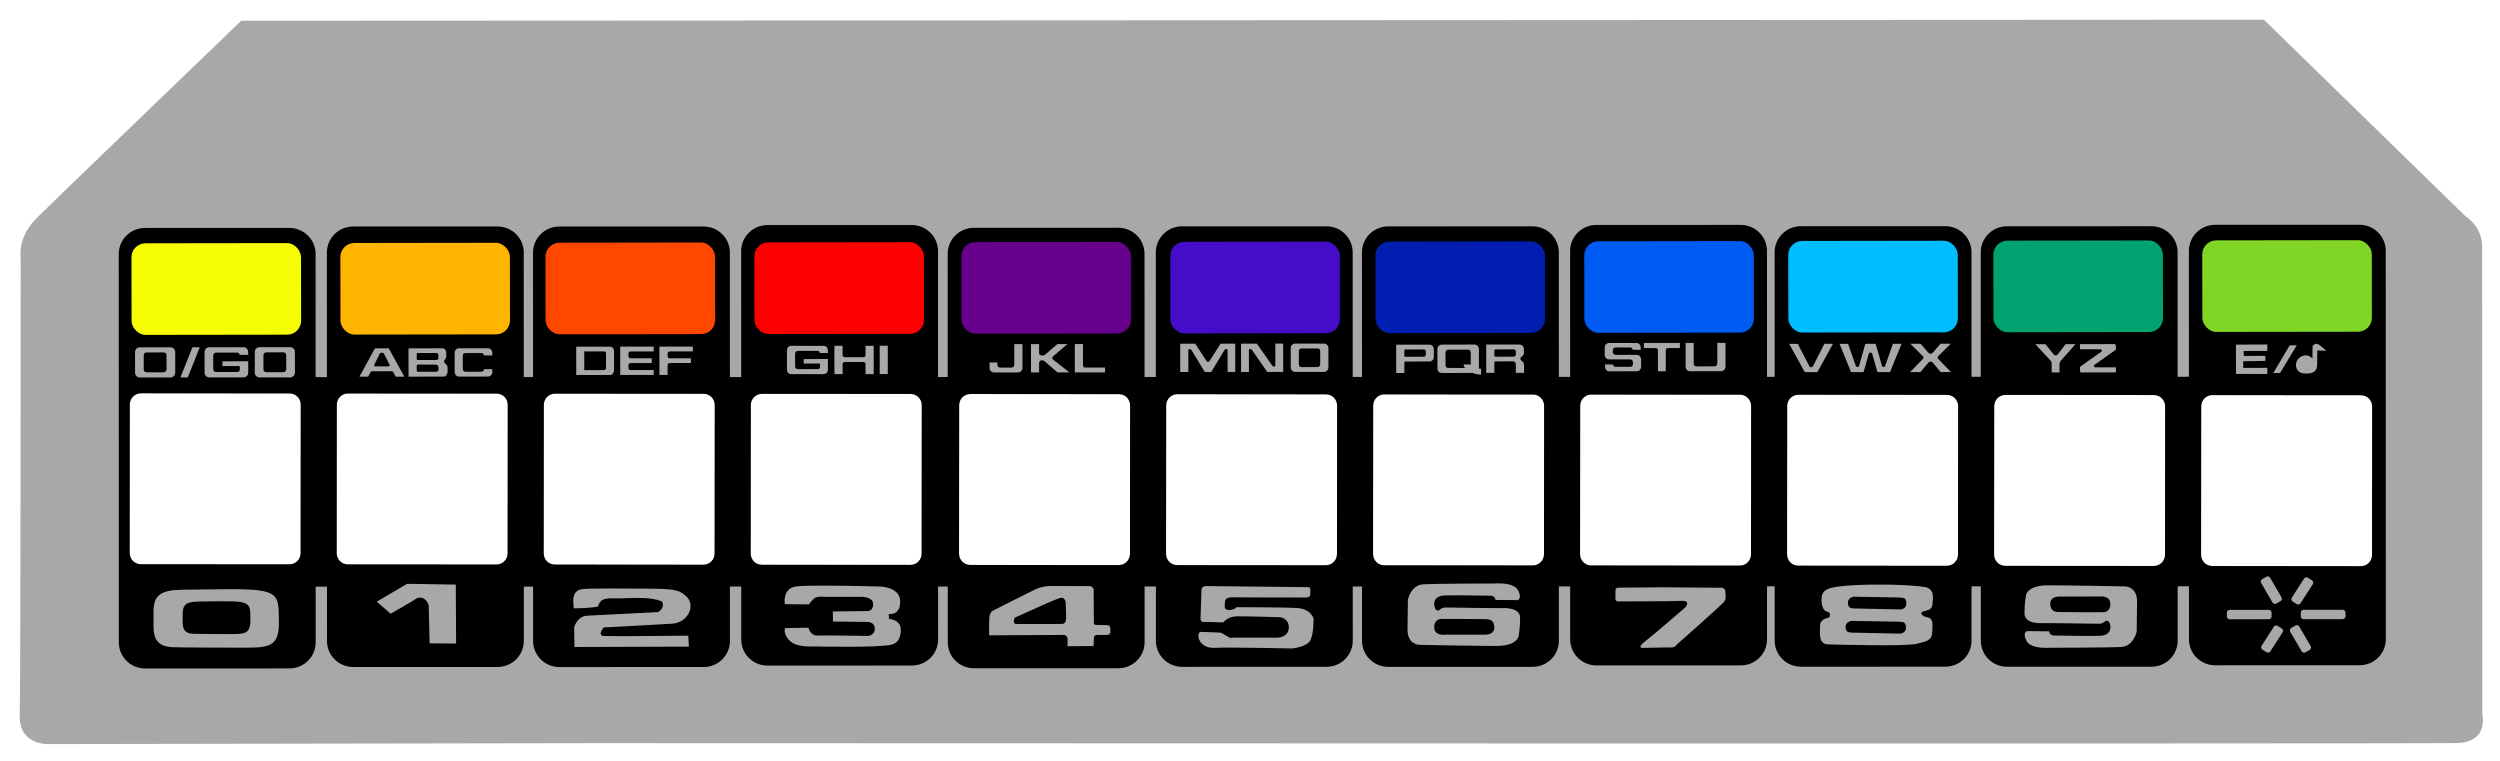 <?xml version="1.0" encoding="UTF-8" standalone="no"?>
<!-- Created with Inkscape (http://www.inkscape.org/) -->

<svg
   width="268.409mm"
   height="81.68mm"
   viewBox="0 0 268.409 81.68"
   version="1.1"
   id="svg5"
   xml:space="preserve"
   inkscape:version="1.2.2 (732a01da63, 2022-12-09)"
   sodipodi:docname="OnBoardDecal.svg"
   xmlns:inkscape="http://www.inkscape.org/namespaces/inkscape"
   xmlns:sodipodi="http://sodipodi.sourceforge.net/DTD/sodipodi-0.dtd"
   xmlns="http://www.w3.org/2000/svg"
   xmlns:svg="http://www.w3.org/2000/svg"><sodipodi:namedview
     id="namedview7"
     pagecolor="#ffffff"
     bordercolor="#000000"
     borderopacity="0.25"
     inkscape:showpageshadow="2"
     inkscape:pageopacity="0.0"
     inkscape:pagecheckerboard="0"
     inkscape:deskcolor="#d1d1d1"
     inkscape:document-units="mm"
     showgrid="false"
     inkscape:zoom="0.92764814"
     inkscape:cx="420.95703"
     inkscape:cy="25.332881"
     inkscape:window-width="1920"
     inkscape:window-height="991"
     inkscape:window-x="-9"
     inkscape:window-y="-9"
     inkscape:window-maximized="1"
     inkscape:current-layer="layer1" /><defs
     id="defs2" /><g
     inkscape:label="Layer 1"
     inkscape:groupmode="layer"
     id="layer1"
     transform="translate(-7.666,-7.143)"><g
       id="g18955"
       transform="translate(-8.467,12.7)"><path
         id="path16569"
         style="fill:#a8a8a8;fill-opacity:1;stroke:#000000;stroke-width:0;stroke-dasharray:none;stroke-opacity:1"
         d="M 259.197,-3.441 42.033,-3.328 c 0,0 -19.848,19.071 -21.966,21.189 -2.118,2.118 -1.714,4.235 -1.714,4.235 0,0 7.1e-5,45.781 -0.101,49.109 -0.101,3.328 3.126,3.126 3.126,3.126 l 58.588,-0.101 c 0,0 196.556,0.089 199.985,-0.012 3.429,-0.101 2.692,-3.097 2.692,-3.097 0,0 -0.017,-47.97 -0.017,-50.189 0,-2.218 -1.803,-3.286 -1.803,-3.286 z M 31.27,36.665 l 15.953,0.014 c 0.665,5.79e-4 1.199,0.536 1.199,1.201 l -0.014,15.953 c -5.79e-4,0.665 -0.536,1.199 -1.201,1.199 l -15.953,-0.014 c -0.665,-5.79e-4 -1.199,-0.536 -1.199,-1.201 l 0.014,-15.953 c 5.79e-4,-0.665 0.536,-1.199 1.201,-1.199 z m 22.225,0.02 15.953,0.013 c 0.665,5.79e-4 1.199,0.537 1.199,1.201 l -0.014,15.953 c -5.79e-4,0.665 -0.536,1.199 -1.201,1.199 l -15.953,-0.013 c -0.665,-5.79e-4 -1.199,-0.537 -1.199,-1.201 l 0.014,-15.953 c 5.79e-4,-0.665 0.536,-1.199 1.201,-1.199 z m 22.225,0.019 15.953,0.014 c 0.665,5.79e-4 1.199,0.536 1.199,1.201 l -0.014,15.953 c -5.79e-4,0.665 -0.536,1.199 -1.201,1.199 l -15.953,-0.014 c -0.665,-5.79e-4 -1.199,-0.536 -1.199,-1.201 l 0.014,-15.953 c 5.79e-4,-0.665 0.536,-1.199 1.201,-1.199 z m 22.225,0.019 15.953,0.014 c 0.665,5.8e-4 1.199,0.536 1.199,1.201 l -0.014,15.953 c -5.7e-4,0.665 -0.536,1.199 -1.201,1.199 l -15.953,-0.013 c -0.665,-5.8e-4 -1.199,-0.537 -1.199,-1.201 l 0.014,-15.953 c 5.79e-4,-0.665 0.536,-1.2 1.201,-1.199 z m 22.368,0.02 15.953,0.014 c 0.665,5.79e-4 1.199,0.536 1.199,1.201 l -0.014,15.953 c -5.8e-4,0.665 -0.536,1.199 -1.201,1.199 l -15.953,-0.014 c -0.665,-5.79e-4 -1.199,-0.536 -1.199,-1.201 l 0.014,-15.953 c 5.8e-4,-0.665 0.536,-1.199 1.201,-1.199 z m 22.225,0.02 15.953,0.013 c 0.665,5.79e-4 1.199,0.537 1.199,1.201 l -0.014,15.953 c -5.8e-4,0.665 -0.536,1.2 -1.201,1.199 l -15.953,-0.014 c -0.665,-5.79e-4 -1.199,-0.536 -1.199,-1.201 l 0.014,-15.953 c 5.8e-4,-0.665 0.536,-1.199 1.201,-1.199 z m 22.225,0.019 15.953,0.014 c 0.665,5.79e-4 1.199,0.536 1.199,1.201 l -0.014,15.953 c -5.8e-4,0.665 -0.536,1.199 -1.201,1.199 l -15.953,-0.014 c -0.665,-5.79e-4 -1.199,-0.536 -1.199,-1.201 l 0.014,-15.953 c 5.8e-4,-0.665 0.536,-1.199 1.201,-1.199 z m 22.225,0.02 15.953,0.013 c 0.665,5.79e-4 1.199,0.537 1.199,1.201 l -0.014,15.953 c -5.8e-4,0.665 -0.536,1.2 -1.201,1.199 L 186.972,55.154 c -0.665,-5.79e-4 -1.199,-0.537 -1.199,-1.201 l 0.014,-15.953 c 5.8e-4,-0.665 0.536,-1.199 1.201,-1.199 z m 22.225,0.019 15.953,0.014 c 0.665,5.79e-4 1.199,0.536 1.199,1.201 l -0.014,15.953 c -5.8e-4,0.665 -0.536,1.199 -1.201,1.199 l -15.953,-0.014 c -0.665,-5.79e-4 -1.199,-0.536 -1.199,-1.201 l 0.014,-15.953 c 5.8e-4,-0.665 0.536,-1.199 1.201,-1.199 z m 22.225,0.019 15.953,0.014 c 0.665,5.8e-4 1.199,0.537 1.199,1.201 l -0.014,15.953 c -5.8e-4,0.665 -0.536,1.199 -1.201,1.199 l -15.953,-0.013 c -0.665,-5.8e-4 -1.199,-0.537 -1.199,-1.201 l 0.014,-15.953 c 5.8e-4,-0.665 0.536,-1.2 1.201,-1.199 z m 22.225,0.02 15.953,0.014 c 0.665,5.8e-4 1.199,0.536 1.199,1.201 l -0.014,15.953 c -5.8e-4,0.665 -0.536,1.199 -1.201,1.199 L 253.647,55.212 c -0.665,-5.79e-4 -1.199,-0.536 -1.199,-1.201 l 0.014,-15.953 c 5.8e-4,-0.665 0.536,-1.199 1.201,-1.199 z"
         sodipodi:nodetypes="ccscsccscscccccccccccccccccccccccccccccccccccccscccssccccccccssccssscccssccsscccccccccscccssccssccsssccsssccsccscsssc" /><path
         id="rect12614"
         style="fill:#000000;fill-opacity:1;stroke:#000000;stroke-width:0;stroke-dasharray:none"
         d="m 269.451,18.575 -15.485,0.003 c -1.565,3.16e-4 -2.825,1.25 -2.825,2.801 l 0.002,13.515 -1.213,5.17e-4 -0.002,-13.364 c -2e-4,-1.551 -1.26,-2.8 -2.825,-2.799 l -15.485,0.003 c -1.565,3.16e-4 -2.824,1.249 -2.824,2.8 l 0.002,13.364 -0.995,5.17e-4 -0.002,-13.372 c -2e-4,-1.551 -1.26,-2.8 -2.825,-2.8 l -15.486,0.003 c -1.565,3.16e-4 -2.824,1.25 -2.824,2.801 l 0.002,13.372 -0.823,5.16e-4 -0.002,-13.515 c -1.9e-4,-1.551 -1.26,-2.8 -2.825,-2.8 l -15.486,0.003 c -1.565,3.16e-4 -2.824,1.25 -2.824,2.801 l 0.002,13.515 -1.213,5.16e-4 -0.002,-13.364 c -2e-4,-1.551 -1.26,-2.8 -2.825,-2.799 l -15.486,0.003 c -1.565,3.16e-4 -2.824,1.249 -2.824,2.8 l 0.002,13.364 -0.996,5.17e-4 -0.002,-13.372 c -2.1e-4,-1.551 -1.26,-2.8 -2.825,-2.8 l -15.486,0.003 c -1.565,3.16e-4 -2.824,1.25 -2.824,2.801 l 0.002,13.372 -1.213,5.17e-4 -0.003,-13.221 c -2e-4,-1.551 -1.26,-2.8 -2.825,-2.799 l -15.486,0.003 c -1.565,3.16e-4 -2.824,1.249 -2.824,2.8 l 0.003,13.221 -1.037,5.17e-4 -0.002,-13.515 c -1.9e-4,-1.551 -1.26,-2.8 -2.825,-2.8 l -15.485,0.003 c -1.565,3.16e-4 -2.824,1.25 -2.824,2.801 l 0.002,13.515 -1.213,5.17e-4 -0.003,-13.364 c -2.98e-4,-1.551 -1.26,-2.8 -2.825,-2.799 l -15.485,0.003 c -1.565,3.16e-4 -2.824,1.249 -2.824,2.8 l 0.003,13.364 -0.996,5.17e-4 -0.002,-13.372 c -2.97e-4,-1.551 -1.26,-2.8 -2.825,-2.8 l -15.486,0.003 c -1.565,3.17e-4 -2.824,1.25 -2.824,2.801 l 0.002,13.372 -1.213,5.17e-4 -0.002,-13.221 c -2.86e-4,-1.551 -1.26,-2.8 -2.825,-2.799 l -15.485,0.003 c -1.565,3.16e-4 -2.824,1.249 -2.824,2.8 l 0.008,41.694 c 2.97e-4,1.551 1.26,2.8 2.825,2.8 l 15.485,-0.003 c 1.565,-3.16e-4 2.824,-1.25 2.824,-2.801 l -10e-4,-5.98 1.214,-5.17e-4 0.001,5.829 c 2.97e-4,1.551 1.26,2.8 2.825,2.799 l 15.485,-0.003 c 1.565,-3.16e-4 2.824,-1.249 2.824,-2.8 l -0.001,-5.829 0.995,-5.17e-4 0.001,5.837 c 2.97e-4,1.551 1.26,2.8 2.825,2.8 l 15.486,-0.003 c 1.565,-3.16e-4 2.824,-1.25 2.824,-2.801 l -10e-4,-5.837 1.213,-5.17e-4 0.001,5.686 c 2.98e-4,1.551 1.26,2.8 2.825,2.799 l 15.485,-0.003 c 1.565,-3.16e-4 2.824,-1.249 2.824,-2.8 l -10e-4,-5.686 1.038,-5.17e-4 0.001,5.98 c 1.9e-4,1.551 1.26,2.8 2.825,2.8 l 15.485,-0.003 c 1.565,-3.16e-4 2.824,-1.25 2.824,-2.801 l -0.001,-5.98 1.213,-5.17e-4 0.001,5.829 c 2e-4,1.551 1.26,2.8 2.825,2.799 l 15.486,-0.003 c 1.565,-3.17e-4 2.824,-1.249 2.824,-2.8 l -0.001,-5.829 0.995,-5.17e-4 10e-4,5.837 c 2e-4,1.551 1.26,2.8 2.825,2.8 l 15.485,-0.003 c 1.565,-3.16e-4 2.824,-1.25 2.824,-2.801 l -0.001,-5.837 1.214,-5.16e-4 0.001,5.686 c 2e-4,1.551 1.26,2.8 2.825,2.799 l 15.485,-0.003 c 1.565,-3.17e-4 2.824,-1.249 2.824,-2.8 l -0.001,-5.686 0.822,-5.16e-4 0.001,5.829 c 2e-4,1.551 1.26,2.8 2.825,2.799 l 15.486,-0.003 c 1.565,-3.17e-4 2.824,-1.249 2.824,-2.8 l -0.001,-5.829 0.996,-5.17e-4 10e-4,5.837 c 2e-4,1.551 1.26,2.8 2.825,2.8 l 15.485,-0.003 c 1.565,-3.16e-4 2.824,-1.25 2.824,-2.801 l -0.001,-5.837 1.213,-5.17e-4 0.001,5.686 c 2e-4,1.551 1.26,2.8 2.825,2.799 l 15.485,-0.003 c 1.565,-3.17e-4 2.824,-1.249 2.824,-2.8 l -0.008,-41.694 c -1.9e-4,-1.551 -1.26,-2.8 -2.825,-2.8 z m -68.065,12.682 0.003,2.548 c 1.2e-4,0.136 -0.046,0.253 -0.139,0.35 -0.092,0.095 -0.207,0.142 -0.344,0.142 l -3.315,0.003 c -0.14,1.24e-4 -0.256,-0.046 -0.349,-0.137 -0.09,-0.094 -0.135,-0.213 -0.135,-0.354 l -0.002,-2.548 0.869,-0.001 0.003,2.214 c 1.5e-4,0.203 0.106,0.305 0.319,0.304 l 1.899,-0.002 c 0.092,-8e-5 0.168,-0.028 0.227,-0.084 0.059,-0.056 0.088,-0.129 0.088,-0.221 l -0.002,-2.214 z m -4.894,0.004 5.2e-4,0.551 -1.231,10e-4 c -0.19,1.6e-4 -0.286,0.078 -0.286,0.234 l 0.002,2.256 -0.844,5.16e-4 -0.002,-2.256 c -1.4e-4,-0.156 -0.089,-0.234 -0.265,-0.234 l -1.239,0.001 -5.1e-4,-0.551 z m -4.685,0.005 c 0.328,-4.83e-4 0.489,0.208 0.484,0.625 l -0.004,0.109 -0.861,5.16e-4 c -6e-5,-0.061 -0.027,-0.118 -0.08,-0.171 -0.053,-0.056 -0.11,-0.083 -0.172,-0.083 l -1.567,0.005 c -0.148,1.28e-4 -0.242,0.049 -0.281,0.146 -0.022,0.056 -0.034,0.17 -0.034,0.342 8e-5,0.092 0.029,0.165 0.088,0.221 0.059,0.056 0.135,0.083 0.227,0.083 l 2.235,-0.002 c 0.137,-1.18e-4 0.252,0.047 0.345,0.142 0.092,0.094 0.139,0.211 0.139,0.35 l 0.001,0.78 c 1.2e-4,0.142 -0.046,0.26 -0.139,0.354 -0.09,0.092 -0.205,0.138 -0.348,0.138 l -2.903,0.003 c -0.328,4.84e-4 -0.489,-0.208 -0.484,-0.625 v -0.108 l 0.861,-10e-4 c 6e-5,0.061 0.027,0.12 0.08,0.175 0.053,0.053 0.111,0.079 0.173,0.079 l 1.567,-0.005 c 0.148,-1.28e-4 0.244,-0.049 0.286,-0.146 0.022,-0.056 0.033,-0.169 0.033,-0.342 -8e-5,-0.092 -0.029,-0.166 -0.088,-0.221 -0.059,-0.058 -0.136,-0.087 -0.231,-0.087 l -2.231,0.002 c -0.14,1.23e-4 -0.257,-0.047 -0.349,-0.142 -0.09,-0.097 -0.134,-0.216 -0.134,-0.358 l -0.001,-0.767 c -1.3e-4,-0.142 0.044,-0.259 0.134,-0.35 0.09,-0.095 0.206,-0.142 0.349,-0.142 z m -33.535,0.065 c 0.137,-1.18e-4 0.252,0.047 0.345,0.142 0.092,0.094 0.139,0.211 0.139,0.35 l 0.002,2.056 c 1.3e-4,0.136 -0.046,0.253 -0.138,0.35 -0.092,0.095 -0.207,0.142 -0.345,0.142 l -3.079,0.003 c -0.14,1.24e-4 -0.256,-0.047 -0.349,-0.142 -0.09,-0.094 -0.135,-0.211 -0.135,-0.35 l -0.002,-2.056 c -1.3e-4,-0.142 0.044,-0.259 0.134,-0.35 0.092,-0.095 0.209,-0.142 0.349,-0.142 z m -4.374,0.004 0.003,3.04 -1.71,0.002 -1.62,-2.325 c -0.059,-0.086 -0.104,-0.129 -0.134,-0.129 h -0.113 c -0.07,5.8e-5 -0.105,0.042 -0.105,0.125 l 0.002,2.331 -0.844,0.001 -0.003,-3.04 1.698,-0.002 1.632,2.325 c 0.062,0.086 0.114,0.129 0.156,0.129 h 0.092 c 0.07,-5.9e-5 0.105,-0.042 0.105,-0.125 l -0.002,-2.331 z m -5.146,0.005 0.003,3.035 -0.823,0.001 -0.002,-2.327 c -8e-5,-0.086 -0.035,-0.129 -0.105,-0.129 h -0.109 c -0.039,3.2e-5 -0.085,0.045 -0.138,0.134 l -1.36,2.257 c -0.022,0.047 -0.061,0.071 -0.117,0.071 l -0.542,5.16e-4 c -0.059,5.5e-5 -0.098,-0.024 -0.118,-0.071 l -1.371,-2.255 c -0.053,-0.089 -0.1,-0.133 -0.139,-0.133 h -0.109 c -0.07,5.8e-5 -0.105,0.043 -0.105,0.129 l 0.002,2.327 -0.874,10e-4 -0.003,-3.036 1.617,-0.002 1.186,1.829 c 0.036,0.078 0.097,0.117 0.181,0.117 0.087,-7.5e-5 0.148,-0.039 0.184,-0.117 l 1.17,-1.831 z m 76.82,0.008 -1.327,1.319 c -0.059,0.058 -0.088,0.114 -0.088,0.167 4e-5,0.047 0.029,0.101 0.088,0.162 0.308,0.325 0.758,0.789 1.35,1.392 l -1.101,0.001 -0.799,-0.946 c -0.031,-0.036 -0.062,-0.072 -0.092,-0.109 -0.045,-0.039 -0.108,-0.058 -0.189,-0.058 -0.087,7.5e-5 -0.154,0.019 -0.202,0.058 -0.011,0.008 -0.044,0.045 -0.097,0.109 l -0.801,0.947 -1.101,10e-4 c 0.036,-0.033 0.485,-0.498 1.347,-1.394 0.059,-0.061 0.088,-0.115 0.088,-0.163 -6e-5,-0.053 -0.029,-0.109 -0.088,-0.167 -0.036,-0.036 -0.479,-0.475 -1.329,-1.316 l 1.097,-0.002 0.833,0.954 c 0.073,0.083 0.147,0.125 0.223,0.125 h 0.038 c 0.076,-6.4e-5 0.15,-0.042 0.223,-0.126 l 0.831,-0.955 z m 39.286,0.003 c 0.277,-0.001 1.026,0.768 1.026,0.768 l -0.957,-0.056 c 0,0 5.6e-4,0.757 -0.01,1.503 -0.011,0.746 -0.377,0.973 -1.209,0.985 -0.696,0.01 -1.085,-0.379 -1.073,-0.939 0.011,-0.539 0.421,-0.923 0.922,-1.01 0.522,-0.091 0.847,0.337 0.847,0.337 l 0.01,-1.328 c 0,0 0.167,-0.259 0.444,-0.26 z m -47.45,0.002 c 0.07,-5.9e-5 0.115,0.035 0.134,0.104 l 0.645,2.264 c 0.022,0.081 0.084,0.12 0.185,0.12 0.048,-4.4e-5 0.081,-0.005 0.101,-0.017 0.022,-0.014 0.043,-0.05 0.063,-0.109 l 0.825,-2.357 0.929,-0.001 -0.973,2.382 c -0.048,0.131 -0.126,0.324 -0.235,0.58 -0.022,0.047 -0.057,0.071 -0.105,0.071 l -1.193,10e-4 c -0.056,4.9e-5 -0.091,-0.024 -0.105,-0.071 l -0.544,-1.901 c -0.022,-0.081 -0.08,-0.12 -0.172,-0.12 -0.104,9.1e-5 -0.167,0.04 -0.189,0.121 l -0.536,1.902 c -0.011,0.047 -0.045,0.071 -0.101,0.071 l -1.193,0.001 c -0.051,4.3e-5 -0.087,-0.024 -0.11,-0.071 -0.051,-0.128 -0.128,-0.321 -0.232,-0.58 l -0.964,-2.38 0.912,-5.17e-4 0.826,2.355 c 0.028,0.081 0.087,0.121 0.177,0.121 0.062,-4.7e-5 0.102,-0.005 0.121,-0.013 0.02,-0.011 0.038,-0.045 0.055,-0.104 l 0.641,-2.265 c 0.019,-0.07 0.066,-0.104 0.138,-0.104 z m -4.48,0.003 -1.636,2.97 c -0.025,0.047 -0.063,0.071 -0.113,0.071 l -1.197,10e-4 c -0.05,4.2e-5 -0.09,-0.024 -0.118,-0.071 -0.025,-0.039 -0.571,-1.028 -1.637,-2.968 l 0.924,-5.17e-4 c 0.011,0.033 0.418,0.822 1.221,2.367 0.045,0.089 0.087,0.133 0.126,0.133 h 0.172 c 0.036,-3.2e-5 0.079,-0.044 0.126,-0.133 l 1.208,-2.37 z m -80.525,0.029 0.003,2.252 c 8e-5,0.086 0.021,0.153 0.063,0.2 0.042,0.044 0.11,0.067 0.206,0.067 l 2.101,-0.002 5.2e-4,0.521 -3.248,0.003 -0.003,-3.04 z m -1.669,5.17e-4 -1.482,1.269 c -0.095,0.081 -0.143,0.156 -0.143,0.225 6e-5,0.069 0.054,0.146 0.16,0.229 l 1.686,1.317 -1.29,5.17e-4 -1.375,-1.196 c -0.079,-0.067 -0.171,-0.1 -0.278,-0.1 -0.21,1.22e-4 -0.315,0.102 -0.315,0.305 l 5.1e-4,0.992 -0.874,10e-4 -0.003,-3.04 0.874,-0.001 0.001,0.918 c 1.4e-4,0.203 0.095,0.304 0.286,0.304 0.098,-7.9e-5 0.164,-0.003 0.197,-0.008 0.062,-0.014 0.122,-0.046 0.181,-0.096 l 1.297,-1.119 z m 112.419,0 c 0.039,-3.2e-5 0.073,0.015 0.101,0.046 0.031,0.028 0.046,0.061 0.046,0.1 l -5.1e-4,0.396 c 4e-5,0.047 -0.022,0.086 -0.067,0.117 l -2.226,1.566 c -0.039,0.028 -0.059,0.068 -0.058,0.121 3e-5,0.042 0.015,0.077 0.046,0.108 0.031,0.028 0.068,0.042 0.11,0.042 l 2.197,-0.003 5.2e-4,0.546 -3.706,0.004 c -0.042,3.8e-5 -0.077,-0.014 -0.105,-0.042 -0.028,-0.031 -0.042,-0.065 -0.042,-0.104 v -0.392 c -4e-5,-0.047 0.021,-0.086 0.062,-0.117 l 2.226,-1.566 c 0.039,-0.028 0.059,-0.068 0.058,-0.121 -4e-5,-0.042 -0.016,-0.077 -0.046,-0.104 -0.028,-0.031 -0.063,-0.045 -0.105,-0.045 l -2.197,0.002 -5.2e-4,-0.55 z m -4.189,0.003 c -0.011,0.025 -0.259,0.309 -0.743,0.851 -0.269,0.303 -0.538,0.605 -0.81,0.906 -0.106,0.125 -0.16,0.253 -0.16,0.383 l 0.001,0.901 -0.845,10e-4 -5.1e-4,-0.909 c -9e-5,-0.1 -0.008,-0.173 -0.025,-0.217 -0.017,-0.047 -0.048,-0.094 -0.092,-0.142 l -1.636,-1.767 1.088,-0.001 0.862,1.079 c 0.067,0.083 0.139,0.125 0.214,0.125 0.104,-8.5e-5 0.189,-0.042 0.256,-0.125 l 0.843,-1.085 z m -113.058,0.002 0.003,2.548 c 1.2e-4,0.136 -0.046,0.253 -0.139,0.35 -0.092,0.095 -0.207,0.142 -0.344,0.142 l -2.563,0.002 c -0.14,1.17e-4 -0.256,-0.047 -0.349,-0.142 -0.09,-0.094 -0.135,-0.211 -0.135,-0.35 l -5.1e-4,-0.584 0.84,-5.16e-4 v 0.25 c 1.4e-4,0.203 0.106,0.304 0.316,0.304 l 1.176,-5.17e-4 c 0.095,-7.9e-5 0.172,-0.028 0.231,-0.083 0.059,-0.056 0.088,-0.129 0.088,-0.221 l -0.002,-2.214 z m 133.659,0.036 -0.007,0.693 -2.534,0.005 0.01,0.531 2.319,-0.005 5.2e-4,0.537 -2.382,0.042 0.002,0.706 2.587,5.17e-4 0.006,0.66 -3.364,-0.005 -0.014,-3.147 z m -85.137,0.009 c 0.137,-1.18e-4 0.252,0.049 0.345,0.146 0.095,0.094 0.143,0.21 0.143,0.346 l 0.002,2.098 0.231,-5.17e-4 0.001,0.634 c -0.311,-0.002 -0.624,-0.061 -0.937,-0.175 l -3.269,0.003 c -0.143,1.23e-4 -0.259,-0.046 -0.349,-0.137 -0.09,-0.094 -0.135,-0.213 -0.135,-0.354 l -0.002,-2.064 c -1.3e-4,-0.139 0.044,-0.256 0.134,-0.35 0.09,-0.095 0.206,-0.142 0.349,-0.142 z m 4.828,0 c 0.14,-1.24e-4 0.256,0.047 0.349,0.141 0.092,0.094 0.139,0.211 0.139,0.35 l 0.001,0.471 c 8e-5,0.083 -0.065,0.181 -0.193,0.292 -0.129,0.109 -0.193,0.2 -0.193,0.275 5e-5,0.053 0.035,0.111 0.105,0.175 0.109,0.1 0.174,0.161 0.194,0.183 0.07,0.089 0.105,0.189 0.105,0.3 v 0.851 l -0.886,5.17e-4 -5.1e-4,-0.934 c -9e-5,-0.092 -0.029,-0.164 -0.088,-0.217 -0.059,-0.056 -0.135,-0.083 -0.227,-0.083 l -1.853,0.002 c -0.09,7.4e-5 -0.134,0.046 -0.134,0.137 l 0.001,1.097 -0.874,5.17e-4 -0.003,-3.04 z m -9.672,0.009 c 0.143,-1.23e-4 0.259,0.047 0.349,0.142 0.092,0.094 0.139,0.212 0.139,0.354 l 5.2e-4,0.825 c 1.3e-4,0.142 -0.046,0.259 -0.139,0.351 -0.089,0.092 -0.205,0.137 -0.348,0.137 l -2.542,0.003 c -0.09,8.1e-5 -0.134,0.045 -0.134,0.134 l 0.001,1.097 -0.878,5.16e-4 -0.003,-3.04 z m 93.141,0.071 -1.796,2.97 -0.727,0.005 1.759,-2.971 z m -151.277,0.05 0.003,3.04 -0.869,5.17e-4 -0.003,-3.04 z m -1.512,0.003 0.002,3.04 -0.878,5.17e-4 -0.001,-1.076 c -6e-5,-0.061 -0.021,-0.114 -0.063,-0.159 -0.042,-0.044 -0.097,-0.067 -0.164,-0.067 l -2.013,0.003 c -0.062,5.3e-5 -0.115,0.022 -0.16,0.067 -0.042,0.042 -0.063,0.093 -0.062,0.155 l 0.001,1.08 -0.878,5.17e-4 -0.003,-3.04 0.878,-10e-4 10e-4,1.009 c 5e-5,0.056 0.021,0.105 0.064,0.15 0.042,0.042 0.098,0.063 0.168,0.063 l 2.012,-0.002 c 0.062,-5.3e-5 0.114,-0.022 0.156,-0.067 0.042,-0.047 0.063,-0.102 0.063,-0.163 l -5.2e-4,-0.993 z m -5.4,0.005 c 0.328,-4.84e-4 0.489,0.208 0.484,0.625 l 5.1e-4,0.146 -0.866,5.16e-4 c -6e-5,-0.064 -0.023,-0.118 -0.068,-0.163 -0.045,-0.044 -0.098,-0.066 -0.16,-0.066 0.025,-2.1e-5 -0.064,-1.7e-4 -0.269,0 -1.106,0.001 -1.72,0.001 -1.84,10e-4 -0.095,8e-5 -0.172,0.028 -0.231,0.084 -0.059,0.053 -0.088,0.127 -0.088,0.221 l 0.002,1.347 c 1.4e-4,0.203 0.106,0.305 0.319,0.304 l 2.143,-0.002 c 0.143,-1.23e-4 0.214,-0.12 0.214,-0.359 -2e-5,-0.031 -0.001,-0.065 -0.004,-0.104 -0.003,-0.042 -0.004,-0.067 -0.004,-0.075 -4e-5,-0.042 -0.034,-0.063 -0.101,-0.063 l -1.643,0.002 -5.2e-4,-0.48 2.597,-0.003 -5.1e-4,1.13 c 1.2e-4,0.142 -0.046,0.26 -0.138,0.354 -0.09,0.092 -0.205,0.138 -0.345,0.138 l -3.428,0.003 c -0.14,1.17e-4 -0.256,-0.046 -0.349,-0.137 -0.09,-0.094 -0.135,-0.213 -0.135,-0.355 l -0.002,-2.056 c -1.3e-4,-0.142 0.044,-0.259 0.134,-0.35 0.092,-0.095 0.209,-0.142 0.349,-0.142 z m -14.016,0.08 5.17e-4,0.517 -2.445,0.002 c -0.109,9.7e-5 -0.184,0.032 -0.223,0.096 -0.031,0.05 -0.046,0.131 -0.046,0.242 1.26e-4,0.139 0.012,0.23 0.034,0.275 0.034,0.081 0.112,0.121 0.235,0.121 l 2.235,-0.002 5.17e-4,0.513 -2.235,0.002 c -0.106,9.1e-5 -0.179,0.032 -0.218,0.096 -0.031,0.047 -0.046,0.125 -0.046,0.234 l 5.17e-4,0.947 -0.882,5.17e-4 -0.003,-3.04 z m -4.206,0.004 5.17e-4,0.517 -2.445,0.002 c -0.112,9.6e-5 -0.188,0.034 -0.227,0.1 -0.028,0.05 -0.042,0.133 -0.042,0.25 1.18e-4,0.131 0.013,0.221 0.038,0.271 0.039,0.075 0.116,0.113 0.231,0.113 l 2.235,-0.002 5.17e-4,0.513 -2.235,0.002 c -0.112,9.6e-5 -0.188,0.034 -0.227,0.1 -0.028,0.047 -0.042,0.13 -0.042,0.246 1.27e-4,0.142 0.012,0.237 0.034,0.287 0.036,0.081 0.115,0.121 0.235,0.121 l 2.445,-0.002 5.17e-4,0.521 -3.593,0.003 -0.003,-3.04 z m -4.714,0.004 c 0.137,-1.17e-4 0.248,0.045 0.332,0.137 0.084,0.089 0.126,0.203 0.126,0.342 l 0.002,2.056 c 1.11e-4,0.122 -0.04,0.238 -0.121,0.346 -0.078,0.106 -0.174,0.159 -0.286,0.159 l -3.651,0.003 -0.003,-3.04 z m -34.317,0.056 c 0.146,-1.27e-4 0.269,0.05 0.367,0.151 0.099,0.101 0.148,0.225 0.148,0.374 l 0.002,2.191 c 1.31e-4,0.145 -0.049,0.27 -0.148,0.374 -0.098,0.101 -0.221,0.151 -0.367,0.151 l -3.282,0.003 c -0.149,1.33e-4 -0.273,-0.05 -0.372,-0.15 -0.096,-0.101 -0.144,-0.225 -0.144,-0.374 l -0.002,-2.191 c -1.37e-4,-0.151 0.048,-0.276 0.143,-0.374 0.098,-0.101 0.222,-0.151 0.372,-0.151 z m -5.02,0.005 c 0.349,-4.28e-4 0.521,0.221 0.516,0.666 V 32.542 l -0.922,5.16e-4 c -6.2e-5,-0.068 -0.024,-0.126 -0.072,-0.173 -0.048,-0.047 -0.104,-0.071 -0.17,-0.071 0.027,-2.3e-5 -0.069,-1.88e-4 -0.287,0 -1.179,9.43e-4 -1.833,0.002 -1.962,0.002 -0.102,9e-5 -0.183,0.03 -0.246,0.089 -0.063,0.056 -0.094,0.135 -0.094,0.236 l 0.002,1.436 c 1.78e-4,0.216 0.114,0.324 0.341,0.324 l 2.284,-0.002 c 0.152,-1.25e-4 0.228,-0.128 0.228,-0.382 -2.9e-5,-0.033 -0.002,-0.07 -0.005,-0.111 -0.003,-0.044 -0.004,-0.071 -0.004,-0.08 -4e-5,-0.044 -0.036,-0.067 -0.107,-0.067 l -1.751,0.002 -5.17e-4,-0.511 2.768,-0.003 10e-4,1.205 c 1.37e-4,0.151 -0.049,0.277 -0.148,0.378 -0.095,0.098 -0.218,0.147 -0.367,0.147 l -3.654,0.003 c -0.149,1.26e-4 -0.273,-0.049 -0.372,-0.146 -0.096,-0.101 -0.144,-0.227 -0.144,-0.378 l -0.002,-2.191 c -1.37e-4,-0.151 0.048,-0.276 0.143,-0.374 0.098,-0.101 0.222,-0.151 0.372,-0.151 z m -4.684,0.004 -1.287,3.242 -0.789,5.17e-4 1.291,-3.242 z m -3.149,0.003 c 0.146,-1.28e-4 0.269,0.05 0.367,0.151 0.099,0.101 0.148,0.225 0.148,0.373 l 0.002,2.191 c 1.32e-4,0.145 -0.049,0.27 -0.148,0.374 -0.098,0.101 -0.221,0.151 -0.367,0.151 l -3.282,0.003 c -0.149,1.33e-4 -0.273,-0.05 -0.372,-0.15 -0.096,-0.101 -0.144,-0.225 -0.144,-0.374 l -0.002,-2.191 c -1.36e-4,-0.151 0.048,-0.276 0.143,-0.374 0.098,-0.101 0.222,-0.151 0.372,-0.151 z m 34.075,0.104 c 0.137,-1.17e-4 0.252,0.047 0.344,0.142 0.093,0.094 0.139,0.211 0.139,0.35 l 5.16e-4,0.28 -0.882,5.17e-4 C 68.085,32.433 67.979,32.349 67.792,32.349 l -1.655,0.002 c -0.213,1.15e-4 -0.319,0.102 -0.319,0.305 l 10e-4,1.393 c 2.12e-4,0.203 0.107,0.304 0.319,0.304 l 1.656,-0.002 c 0.09,-7.4e-5 0.162,-0.025 0.218,-0.075 0.059,-0.05 0.091,-0.117 0.097,-0.2 l 0.882,-10e-4 5.17e-4,0.305 c 1.23e-4,0.136 -0.046,0.253 -0.138,0.35 -0.092,0.095 -0.207,0.142 -0.344,0.142 l -3.08,0.003 c -0.14,1.23e-4 -0.256,-0.047 -0.349,-0.142 -0.09,-0.094 -0.134,-0.211 -0.134,-0.35 l -0.002,-2.056 c -1.28e-4,-0.142 0.045,-0.259 0.134,-0.35 0.092,-0.095 0.208,-0.142 0.348,-0.142 z m -4.912,0.003 c 0.137,-1.17e-4 0.247,0.046 0.328,0.137 0.081,0.089 0.122,0.203 0.122,0.342 l 5.17e-4,0.429 c 7.5e-5,0.083 -0.039,0.173 -0.117,0.267 -0.078,0.095 -0.118,0.18 -0.118,0.255 4.5e-5,0.05 0.034,0.107 0.101,0.171 0.104,0.1 0.164,0.163 0.181,0.188 0.065,0.086 0.097,0.185 0.097,0.296 l 5.17e-4,0.45 c 1.1e-4,0.122 -0.042,0.238 -0.126,0.346 -0.084,0.106 -0.182,0.159 -0.294,0.159 l -3.773,0.004 -0.003,-3.04 z m -5.722,0.006 1.679,3.039 -0.937,5.17e-4 c -0.087,-0.181 -0.171,-0.343 -0.252,-0.487 -0.036,-0.064 -0.113,-0.096 -0.227,-0.096 l -1.995,0.002 c -0.118,9.5e-5 -0.192,0.032 -0.223,0.096 -0.022,0.036 -0.108,0.199 -0.256,0.488 l -0.937,5.17e-4 1.665,-3.042 z m 99.686,0.01 -1.655,0.002 c -0.213,1.15e-4 -0.319,0.102 -0.319,0.305 l 0.001,1.393 c 1.4e-4,0.203 0.107,0.305 0.32,0.304 l 1.655,-0.002 c 0.095,-8e-5 0.172,-0.028 0.231,-0.084 0.059,-0.056 0.088,-0.129 0.088,-0.221 l -0.001,-1.393 c -1.4e-4,-0.203 -0.107,-0.304 -0.32,-0.304 z m 21.059,0.098 v 5.16e-4 5.17e-4 l -1.912,0.009 c -0.09,8.1e-5 -0.134,0.043 -0.134,0.129 l 10e-4,0.517 c 8e-5,0.089 0.045,0.133 0.134,0.133 l 1.912,-0.003 c 0.174,-1.5e-4 0.261,-0.084 0.26,-0.251 l -5.2e-4,-0.287 c -1.5e-4,-0.167 -0.087,-0.25 -0.261,-0.25 z m -9.663,0.009 v 5.16e-4 l -1.912,0.006 c -0.09,7.5e-5 -0.134,0.044 -0.134,0.133 l 5.2e-4,0.517 c 7e-5,0.089 0.045,0.133 0.135,0.133 l 1.912,-0.006 c 0.174,-1.43e-4 0.26,-0.084 0.26,-0.251 V 32.207 c -1.5e-4,-0.167 -0.087,-0.25 -0.261,-0.25 z m 4.765,0.021 -2.067,0.002 c -0.092,8e-5 -0.169,0.029 -0.231,0.087 -0.059,0.056 -0.088,0.129 -0.088,0.221 l 0.002,1.347 c 1.4e-4,0.206 0.107,0.308 0.32,0.308 l 1.831,-10e-4 c -0.123,-0.042 -0.19,-0.133 -0.202,-0.275 l -5.1e-4,-0.096 0.756,-10e-4 -5.2e-4,-1.284 c -8e-5,-0.095 -0.029,-0.17 -0.088,-0.225 -0.059,-0.056 -0.136,-0.083 -0.232,-0.083 z m -92.781,0.187 -2.076,0.002 0.002,2.01 2.079,-0.002 c 0.171,-1.43e-4 0.256,-0.084 0.256,-0.251 l -0.002,-1.514 c -1.48e-4,-0.164 -0.087,-0.246 -0.26,-0.246 z m -34.415,0.102 v 5.17e-4 l -1.765,0.002 c -0.227,7.8e-5 -0.34,0.109 -0.34,0.325 l 0.002,1.484 c 1.78e-4,0.216 0.114,0.325 0.341,0.325 l 1.765,-0.002 c 0.102,-8.3e-5 0.183,-0.03 0.246,-0.089 0.063,-0.059 0.094,-0.138 0.094,-0.236 l -0.002,-1.485 c -1.78e-4,-0.217 -0.114,-0.325 -0.341,-0.325 z m -12.853,0.011 -1.764,0.002 c -0.227,7.8e-5 -0.34,0.109 -0.34,0.325 l 10e-4,1.485 c 1.78e-4,0.216 0.114,0.324 0.341,0.324 l 1.765,-0.002 c 0.102,-9e-5 0.183,-0.03 0.246,-0.089 0.063,-0.059 0.094,-0.138 0.094,-0.236 l -0.002,-1.485 c -1.78e-4,-0.216 -0.114,-0.325 -0.341,-0.325 z m 23.581,0.038 -0.236,5.16e-4 c -0.039,3.8e-5 -0.081,0.044 -0.126,0.133 l -0.541,1.089 c -0.028,0.05 -0.042,0.09 -0.042,0.121 7e-5,0.078 0.052,0.117 0.156,0.117 l 1.353,-0.002 c 0.103,-9.1e-5 0.155,-0.037 0.155,-0.112 -1.63e-4,-0.031 -0.013,-0.071 -0.038,-0.121 l -0.556,-1.092 c -0.045,-0.089 -0.087,-0.133 -0.126,-0.133 z m 5.697,0.02 -1.941,0.006 c -0.09,7.5e-5 -0.134,0.045 -0.134,0.134 l 5.17e-4,0.484 c 8.1e-5,0.089 0.045,0.133 0.134,0.133 l 1.937,-0.002 c 0.174,-1.5e-4 0.261,-0.083 0.26,-0.25 v -0.254 c -1.51e-4,-0.167 -0.086,-0.25 -0.257,-0.25 z m -0.062,1.246 v 5.17e-4 5.17e-4 l -1.878,10e-4 c -0.089,8.1e-5 -0.134,0.046 -0.134,0.137 v 5.16e-4 l 5.17e-4,0.496 c 8e-5,0.089 0.045,0.133 0.135,0.133 l 1.941,-0.003 c 0.174,-1.43e-4 0.26,-0.083 0.26,-0.25 v -0.158 l -0.004,-0.058 c -0.014,-0.2 -0.121,-0.3 -0.32,-0.3 z m -31.615,3.083 15.953,0.014 c 0.665,5.79e-4 1.199,0.536 1.199,1.201 l -0.014,15.953 c -5.79e-4,0.665 -0.536,1.199 -1.201,1.199 l -15.953,-0.014 c -0.665,-5.79e-4 -1.199,-0.536 -1.199,-1.201 l 0.014,-15.953 c 5.79e-4,-0.665 0.536,-1.199 1.201,-1.199 z m 22.225,0.02 15.953,0.013 c 0.665,5.79e-4 1.199,0.537 1.199,1.201 l -0.014,15.953 c -5.79e-4,0.665 -0.536,1.199 -1.201,1.199 l -15.953,-0.013 c -0.665,-5.79e-4 -1.199,-0.537 -1.199,-1.201 l 0.014,-15.953 c 5.79e-4,-0.665 0.536,-1.199 1.201,-1.199 z m 22.225,0.019 15.953,0.014 c 0.665,5.79e-4 1.199,0.536 1.199,1.201 l -0.014,15.953 c -5.79e-4,0.665 -0.536,1.199 -1.201,1.199 l -15.953,-0.014 c -0.665,-5.79e-4 -1.199,-0.536 -1.199,-1.201 l 0.014,-15.953 c 5.79e-4,-0.665 0.536,-1.199 1.201,-1.199 z m 22.225,0.019 15.953,0.014 c 0.665,5.8e-4 1.199,0.536 1.199,1.201 l -0.014,15.953 c -5.7e-4,0.665 -0.536,1.199 -1.201,1.199 l -15.953,-0.013 c -0.665,-5.8e-4 -1.199,-0.537 -1.199,-1.201 l 0.014,-15.953 c 5.79e-4,-0.665 0.536,-1.2 1.201,-1.199 z m 22.368,0.02 15.953,0.014 c 0.665,5.79e-4 1.199,0.536 1.199,1.201 l -0.014,15.953 c -5.8e-4,0.665 -0.536,1.199 -1.201,1.199 l -15.953,-0.014 c -0.665,-5.79e-4 -1.199,-0.536 -1.199,-1.201 l 0.014,-15.953 c 5.8e-4,-0.665 0.536,-1.199 1.201,-1.199 z m 22.225,0.02 15.953,0.013 c 0.665,5.79e-4 1.199,0.537 1.199,1.201 l -0.014,15.953 c -5.8e-4,0.665 -0.536,1.2 -1.201,1.199 l -15.953,-0.014 c -0.665,-5.79e-4 -1.199,-0.536 -1.199,-1.201 l 0.014,-15.953 c 5.8e-4,-0.665 0.536,-1.199 1.201,-1.199 z m 22.225,0.019 15.953,0.014 c 0.665,5.79e-4 1.199,0.536 1.199,1.201 l -0.014,15.953 c -5.8e-4,0.665 -0.536,1.199 -1.201,1.199 l -15.953,-0.014 c -0.665,-5.79e-4 -1.199,-0.536 -1.199,-1.201 l 0.014,-15.953 c 5.8e-4,-0.665 0.536,-1.199 1.201,-1.199 z m 22.225,0.02 15.953,0.013 c 0.665,5.79e-4 1.199,0.537 1.199,1.201 l -0.014,15.953 c -5.8e-4,0.665 -0.536,1.2 -1.201,1.199 L 186.972,55.155 c -0.665,-5.79e-4 -1.199,-0.537 -1.199,-1.201 l 0.014,-15.953 c 5.8e-4,-0.665 0.536,-1.199 1.201,-1.199 z m 22.225,0.019 15.953,0.014 c 0.665,5.79e-4 1.199,0.536 1.199,1.201 l -0.014,15.953 c -5.8e-4,0.665 -0.536,1.199 -1.201,1.199 l -15.953,-0.014 c -0.665,-5.79e-4 -1.199,-0.536 -1.199,-1.201 l 0.014,-15.953 c 5.8e-4,-0.665 0.536,-1.199 1.201,-1.199 z m 22.225,0.019 15.953,0.014 c 0.665,5.8e-4 1.199,0.537 1.199,1.201 l -0.014,15.953 c -5.8e-4,0.665 -0.536,1.199 -1.201,1.199 l -15.953,-0.013 c -0.665,-5.8e-4 -1.199,-0.537 -1.199,-1.201 l 0.014,-15.953 c 5.8e-4,-0.665 0.536,-1.2 1.201,-1.199 z m 22.225,0.02 15.953,0.014 c 0.665,5.8e-4 1.199,0.536 1.199,1.201 l -0.014,15.953 c -5.8e-4,0.665 -0.536,1.199 -1.201,1.199 L 253.647,55.212 c -0.665,-5.79e-4 -1.199,-0.536 -1.199,-1.201 l 0.014,-15.953 c 5.8e-4,-0.665 0.536,-1.199 1.201,-1.199 z m 5.943,19.461 c 0.102,0.002 0.2,0.056 0.255,0.15 l 1.224,2.099 c 0.084,0.144 0.035,0.327 -0.11,0.41 l -0.444,0.255 c -0.145,0.083 -0.329,0.034 -0.413,-0.11 l -1.223,-2.099 c -0.084,-0.144 -0.035,-0.327 0.11,-0.41 l 0.444,-0.254 c 0.05,-0.029 0.104,-0.042 0.158,-0.041 z m 4.143,0.104 c 0.058,-0.001 0.118,0.013 0.171,0.047 l 0.433,0.274 c 0.141,0.089 0.182,0.274 0.092,0.414 l -1.313,2.045 c -0.09,0.14 -0.276,0.181 -0.418,0.091 l -0.433,-0.274 c -0.141,-0.089 -0.183,-0.274 -0.092,-0.414 l 1.314,-2.044 c 0.056,-0.088 0.15,-0.137 0.247,-0.139 z m -86.784,0.646 c 0.593,-0.006 1.822,0.069 2.165,0.768 0.458,0.932 -0.075,1.034 -0.075,1.034 l -2.362,-0.023 c 0,0 -0.026,-0.454 -0.559,-0.453 -0.533,9.17e-4 -4.05,-0.081 -5.004,-0.021 -0.484,0.03 -1.091,0.279 -1.014,1.035 0.077,0.756 0.533,0.554 0.533,0.554 0,0 0.279,-0.328 0.711,-0.303 0.432,0.025 5.893,0.071 5.893,0.071 0,0 2.083,-0.203 2.084,1.032 0.001,1.235 -0.176,2.017 -0.176,2.017 0,0 -0.152,1.008 -2.387,1.01 -2.235,0.002 -8.229,-0.119 -8.229,-0.119 0,0 -1.296,0.001 -1.297,-1.612 l 0.042,-3.245 c 0,0 0.333,-1.568 1.654,-1.645 1.321,-0.077 7.697,-0.085 7.697,-0.085 0,0 0.127,-0.01 0.325,-0.013 z m -117.12,0.05 5.222,0.084 0.035,6.332 -2.848,-0.027 -0.093,-4.094 c 0,0 -0.298,-1.031 -1.247,-0.765 -0.385,0.295 -2.847,1.681 -2.847,1.681 L 56.583,59.038 Z m 158.234,0.081 c 1.803,0.005 3.639,0.088 4.699,0.265 1.046,0.153 0.895,1.154 0.845,1.693 -0.017,0.731 -0.391,0.759 -0.969,0.911 -0.489,0.129 -0.192,0.548 0.45,0.659 0.661,0.114 0.503,0.909 0.468,1.675 -0.035,0.767 -0.579,0.889 -1.579,1.142 -1.275,0.322 -8.441,0.096 -9.573,0.08 -1.132,-0.017 -0.864,-1.354 -0.882,-1.996 -0.018,-0.642 0.628,-0.803 0.897,-0.875 0.269,-0.072 0.198,-0.588 -0.054,-0.623 -0.251,-0.035 -0.684,-0.249 -0.684,-1.336 -9.9e-4,-1.087 0.794,-1.234 1.885,-1.392 0.925,-0.135 2.694,-0.208 4.497,-0.202 z m 17.972,0.078 c 2.235,-0.002 8.229,0.119 8.229,0.119 0,0 1.296,-0.001 1.297,1.612 l -0.042,3.245 c 0,0 -0.333,1.568 -1.654,1.645 -1.321,0.077 -7.697,0.085 -7.697,0.085 0,0 -0.127,0.01 -0.325,0.013 l 5.2e-4,5.17e-4 c -0.593,0.006 -1.822,-0.069 -2.165,-0.768 -0.458,-0.932 0.075,-1.034 0.075,-1.034 l 2.362,0.023 c 0,0 0.026,0.454 0.559,0.453 0.533,-9.17e-4 4.049,0.081 5.004,0.021 0.484,-0.03 1.092,-0.279 1.015,-1.035 -0.077,-0.756 -0.533,-0.554 -0.533,-0.554 0,0 -0.279,0.328 -0.711,0.303 -0.432,-0.025 -5.893,-0.071 -5.893,-0.071 0,0 -2.083,0.203 -2.084,-1.032 -0.001,-1.235 0.176,-2.017 0.176,-2.017 0,0 0.152,-1.008 2.387,-1.01 z m -131.679,0.033 c 2.72,-0.002 6.293,0.101 6.293,0.101 0,0 2.115,0.041 2.116,1.61 9.7e-4,1.569 -1.238,1.336 -1.238,1.336 l 0.043,0.53 c 0,0 1.303,0.062 1.261,1.228 -0.042,1.166 -0.579,1.406 -0.981,1.527 -1.196,0.361 -8.394,0.198 -8.394,0.198 0,0 -1.709,0.129 -2.457,-0.528 -0.855,-0.72 -0.599,-1.441 -0.599,-1.441 l 2.521,-0.044 c 0,0 0.15,0.89 1.005,0.847 0.854,-0.043 5.382,0.038 5.382,0.038 0,0 0.769,-0.064 0.726,-0.806 -0.043,-0.742 -0.748,-0.699 -0.983,-0.699 -0.235,2.01e-4 -3.503,-0.039 -3.503,-0.039 l -0.022,-1.081 3.717,-0.045 c 0,0 0.641,0.042 0.619,-0.764 -0.022,-0.806 -1.346,-0.762 -1.346,-0.762 l -3.866,0.003 c 0,0 -0.812,-0.126 -1.153,0.192 -0.341,0.318 -0.533,0.615 -0.533,0.615 l -2.584,-0.019 c 0,0 -0.32,-1.698 1.215,-1.909 0.467,-0.064 1.528,-0.087 2.764,-0.088 z m 24.473,0.039 4.293,0.015 c 0.323,0.018 0.413,0.356 0.413,0.356 0,0 0.022,3.28 0.022,3.565 2.5e-4,0.285 0.287,0.25 0.287,0.25 0,0 0.683,-3.61e-4 1.114,0.017 0.431,0.017 0.36,0.338 0.378,0.677 0.018,0.339 -0.305,0.375 -0.305,0.375 0,0 -0.808,0.018 -1.132,0 -0.323,-0.018 -0.341,0.339 -0.341,0.339 l -0.035,0.856 -2.802,0.02 c 0,0 0.018,-0.286 0.018,-0.731 -4e-4,-0.446 -0.36,-0.481 -0.36,-0.481 l -8.064,0.042 c 0,0 -0.019,-1.301 0.017,-1.872 0.035,-0.57 0.34,-0.749 0.34,-0.749 0,0 3.825,-1.946 4.579,-2.303 0.754,-0.357 1.58,-0.376 1.58,-0.376 z m 16.809,0.01 c 0.015,3.81e-4 0.024,0.001 0.024,0.001 l 10.948,0.117 v -5.17e-4 c 0.279,0.025 0.178,0.479 0.178,0.807 3.7e-4,0.403 -0.812,0.303 -0.812,0.303 0,0 -6.655,0.006 -7.518,-0.018 -0.864,-0.024 -0.838,0.404 -0.838,0.656 2.3e-4,0.252 -0.152,0.732 0.483,0.706 0.614,-0.025 0.762,-0.303 0.762,-0.303 0,0 5.08,-0.004 6.554,0.095 1.473,0.1 1.728,1.133 1.728,1.133 0,0 0.027,1.538 -0.328,2.294 -0.355,0.757 -1.98,0.909 -1.98,0.909 0,0 -6.858,-0.146 -8.255,-0.069 -1.397,0.077 -1.804,-0.855 -1.805,-1.259 -3.6e-4,-0.403 0.228,-0.454 0.228,-0.454 l 2.007,0.074 c 0,0 0.178,-0.051 0.737,0.327 0.559,0.378 0.66,0.226 0.66,0.226 l 4.75,-0.003 c 0,0 1.219,0.049 1.32,-0.984 0.101,-1.034 -0.865,-1.209 -0.865,-1.209 0,0 -3.861,-0.123 -4.775,-0.097 -0.914,0.026 -1.396,0.657 -1.396,0.657 0,0 -1.651,-0.074 -2.058,-0.049 -0.406,0.026 -0.381,-0.352 -0.381,-0.352 0,0 0.1,-2.546 0.099,-3.05 -4e-4,-0.441 0.427,-0.458 0.534,-0.456 z m 48.979,0.13 6.213,0.052 c 0,0 0.533,-0.076 0.534,0.466 6.1e-4,0.542 0.151,0.724 -0.243,1.152 -0.395,0.428 -4.953,4.461 -4.953,4.461 -0.201,0.309 -0.507,0.372 -0.917,0.325 l -2.836,0.052 c 0,0 -0.575,-0.017 0.341,-0.713 0.915,-0.696 4.307,-3.64 4.307,-3.64 0,0 0.646,-0.749 -0.414,-0.695 -1.06,0.054 -6.807,0.059 -6.807,0.059 0,0 -0.27,0.036 -0.288,-0.303 -0.018,-0.339 0.017,-0.891 0.017,-0.891 0,0 -0.108,-0.285 0.359,-0.285 0.467,-7.9e-4 4.688,-0.04 4.688,-0.04 z M 81.582,57.623 c 0.5,3.92e-4 1.075,0.003 1.739,0.006 5.044,0.024 5.549,-0.034 6.529,0.878 0.98,0.912 0.185,2.777 -1.536,2.896 -1.721,0.119 -7.363,0.405 -7.363,0.405 0,0 -0.778,0.876 0.06,0.917 1.067,0.053 9.021,-0.037 9.021,-0.037 l 0.06,1.178 -12.285,0.04 -0.032,-2.12 c 0,0 0.326,-1.178 1.364,-1.238 1.038,-0.06 7.655,-0.389 7.655,-0.389 0,0 0.771,-0.413 0.414,-1.149 -1.244,-0.49 -2.747,-0.371 -4.599,-0.32 -0.938,0.008 -2.032,-0.2 -2.255,0.856 -0.609,0.202 -2.611,0.209 -2.611,0.209 0,0 -0.223,-1.28 0.177,-1.679 0.377,-0.375 0.162,-0.455 3.661,-0.452 z m -40.899,0.076 v 10e-4 c 5.533,-0.015 5.342,0.52 5.396,3.403 0.051,2.756 -0.964,2.884 -3.791,2.877 -1.793,-0.004 -6.661,-0.008 -7.65,-0.054 -2.33,-0.11 -1.996,-1.85 -2.021,-3.168 -0.034,-1.848 0.045,-2.983 3.003,-2.986 -1.292,-0.01 6.079,-0.081 4.509,-0.069 0.191,-0.003 0.375,-0.003 0.553,-0.004 z m 201.03,0.775 c -0.106,5.21e-4 -0.175,0.01 -0.175,0.01 l -4.216,0.004 c 0,0 -1.067,-0.075 -1.066,0.757 7.6e-4,0.832 0.508,0.908 1.016,0.907 0.508,-5.83e-4 2.388,0.023 2.388,0.023 l 2.387,-0.002 c 0,0 0.711,-0.076 0.659,-0.959 -0.039,-0.662 -0.677,-0.742 -0.994,-0.74 z m -26.567,0.033 c 0,0 -0.611,0.105 -0.61,0.624 5.1e-4,0.535 0.216,0.642 0.827,0.641 l 4.831,0.103 c 0,0 0.611,-0.036 0.61,-0.624 -5.3e-4,-0.588 -0.216,-0.642 -0.791,-0.659 -0.575,-0.017 -4.867,-0.085 -4.867,-0.085 z m -85.056,0.114 c -0.05,8.71e-4 -0.105,0.01 -0.166,0.03 -0.179,0.052 -0.781,0.285 -1.382,0.554 l -3.465,1.554 c 0,0 -0.304,0.66 0.163,0.677 0.467,0.017 4.903,-0.004 4.903,-0.004 0,0 0.431,0.035 0.449,-0.553 0.017,-0.588 -0.055,-1.854 -0.055,-1.854 0,0 -0.097,-0.409 -0.445,-0.404 z m -89.986,0.373 c -0.061,4.73e-4 -0.125,0.001 -0.189,0.002 -0.184,0.004 -3.158,0.035 -2.547,0.039 -1.598,0.001 -1.641,0.638 -1.623,1.676 0.013,0.739 -0.167,1.716 1.092,1.778 0.534,0.025 3.164,0.028 4.133,0.03 1.528,0.004 2.076,-0.067 2.048,-1.614 -0.029,-1.618 0.075,-1.92 -2.915,-1.911 z m 227.548,0.916 c 0.167,-1.43e-4 0.303,0.134 0.303,0.3 v 0.408 c 1.5e-4,0.166 -0.134,0.301 -0.302,0.301 l -4.196,0.003 c -0.167,1.43e-4 -0.303,-0.134 -0.303,-0.3 l -5.1e-4,-0.408 c -1.5e-4,-0.166 0.135,-0.3 0.302,-0.3 z m -7.938,0.007 c 0.167,-1.43e-4 0.302,0.134 0.302,0.3 l 5.1e-4,0.408 c 1.5e-4,0.166 -0.134,0.3 -0.302,0.3 l -4.197,0.004 c -0.167,1.43e-4 -0.302,-0.134 -0.302,-0.3 l -5.2e-4,-0.408 c -1.5e-4,-0.166 0.134,-0.3 0.302,-0.3 z m -86.55,0.978 -2.387,0.002 c 0,0 -0.711,0.076 -0.659,0.959 0.052,0.882 1.169,0.73 1.169,0.73 l 4.216,-0.003 c 0,0 1.067,0.075 1.066,-0.757 -7.5e-4,-0.832 -0.508,-0.908 -1.016,-0.907 -0.508,5.83e-4 -2.388,-0.023 -2.388,-0.023 z m 41.745,0.207 c 0,0 -0.632,0.105 -0.631,0.625 4.9e-4,0.535 0.223,0.641 0.855,0.641 l 4.998,0.103 c 0,0 0.631,-0.036 0.631,-0.624 -5.3e-4,-0.588 -0.224,-0.642 -0.818,-0.659 -0.595,-0.017 -5.035,-0.085 -5.035,-0.085 z m 47.811,0.461 c 0.107,-0.003 0.213,0.051 0.27,0.15 l 1.224,2.099 c 0.084,0.144 0.034,0.327 -0.111,0.41 l -0.444,0.255 c -0.145,0.083 -0.329,0.035 -0.413,-0.109 l -1.224,-2.1 c -0.084,-0.144 -0.035,-0.326 0.11,-0.409 l 0.444,-0.255 c 0.045,-0.026 0.094,-0.039 0.143,-0.04 z m -2.217,0.033 c 0.058,-0.001 0.118,0.014 0.171,0.048 l 0.433,0.273 c 0.141,0.089 0.183,0.274 0.093,0.414 l -1.314,2.045 c -0.09,0.14 -0.276,0.181 -0.417,0.092 l -0.433,-0.274 c -0.141,-0.089 -0.182,-0.274 -0.092,-0.414 l 1.314,-2.045 c 0.056,-0.088 0.15,-0.137 0.246,-0.139 z" /><g
         id="g16478"><rect
           style="fill:#f7fd02;fill-opacity:1;stroke:#000000;stroke-width:0;stroke-dasharray:none;stroke-opacity:1"
           id="rect15706"
           width="18.202"
           height="9.832"
           x="30.218"
           y="20.609"
           rx="1.5"
           transform="rotate(-0.081)" /><rect
           style="fill:#ffb500;fill-opacity:1;stroke:#000000;stroke-width:0;stroke-dasharray:none;stroke-opacity:1"
           id="rect15721"
           width="18.202"
           height="9.832"
           x="52.645"
           y="20.609"
           rx="1.5"
           transform="rotate(-0.081)" /><rect
           style="fill:#ff4700;fill-opacity:1;stroke:#000000;stroke-width:0;stroke-dasharray:none;stroke-opacity:1"
           id="rect15723"
           width="18.202"
           height="9.832"
           x="74.668"
           y="20.609"
           rx="1.5"
           transform="rotate(-0.081)" /><rect
           style="fill:#ff0000;fill-opacity:1;stroke:#000000;stroke-width:0;stroke-dasharray:none;stroke-opacity:1"
           id="rect15725"
           width="18.202"
           height="9.832"
           x="97.095"
           y="20.609"
           rx="1.5"
           transform="rotate(-0.081)" /><rect
           style="fill:#67008a;fill-opacity:1;stroke:#000000;stroke-width:0;stroke-dasharray:none;stroke-opacity:1"
           id="rect15727"
           width="18.202"
           height="9.832"
           x="119.32"
           y="20.609"
           rx="1.5"
           transform="rotate(-0.081)" /><rect
           style="fill:#460dc8;fill-opacity:1;stroke:#000000;stroke-width:0;stroke-dasharray:none;stroke-opacity:1"
           id="rect15729"
           width="18.202"
           height="9.832"
           x="141.746"
           y="20.609"
           rx="1.5"
           transform="rotate(-0.081)" /><rect
           style="fill:#001eb0;fill-opacity:1;stroke:#000000;stroke-width:0;stroke-dasharray:none;stroke-opacity:1"
           id="rect15731"
           width="18.202"
           height="9.832"
           x="163.77"
           y="20.609"
           rx="1.5"
           transform="rotate(-0.081)" /><rect
           style="fill:#005bf2;fill-opacity:1;stroke:#000000;stroke-width:0;stroke-dasharray:none;stroke-opacity:1"
           id="rect15733"
           width="18.202"
           height="9.832"
           x="186.196"
           y="20.609"
           rx="1.5"
           transform="rotate(-0.081)" /><rect
           style="fill:#00bdff;fill-opacity:1;stroke:#000000;stroke-width:0;stroke-dasharray:none;stroke-opacity:1"
           id="rect15735"
           width="18.202"
           height="9.832"
           x="208.094"
           y="20.609"
           rx="1.5"
           transform="rotate(-0.081)" /><rect
           style="fill:#00a26f;fill-opacity:1;stroke:#000000;stroke-width:0;stroke-dasharray:none;stroke-opacity:1"
           id="rect15737"
           width="18.202"
           height="9.832"
           x="230.117"
           y="20.609"
           rx="1.5"
           transform="rotate(-0.081)" /><rect
           style="fill:#81d524;fill-opacity:1;stroke:#000000;stroke-width:0;stroke-dasharray:none;stroke-opacity:1"
           id="rect15739"
           width="18.202"
           height="9.832"
           x="252.544"
           y="20.609"
           rx="1.5"
           transform="rotate(-0.081)" /></g></g></g></svg>
